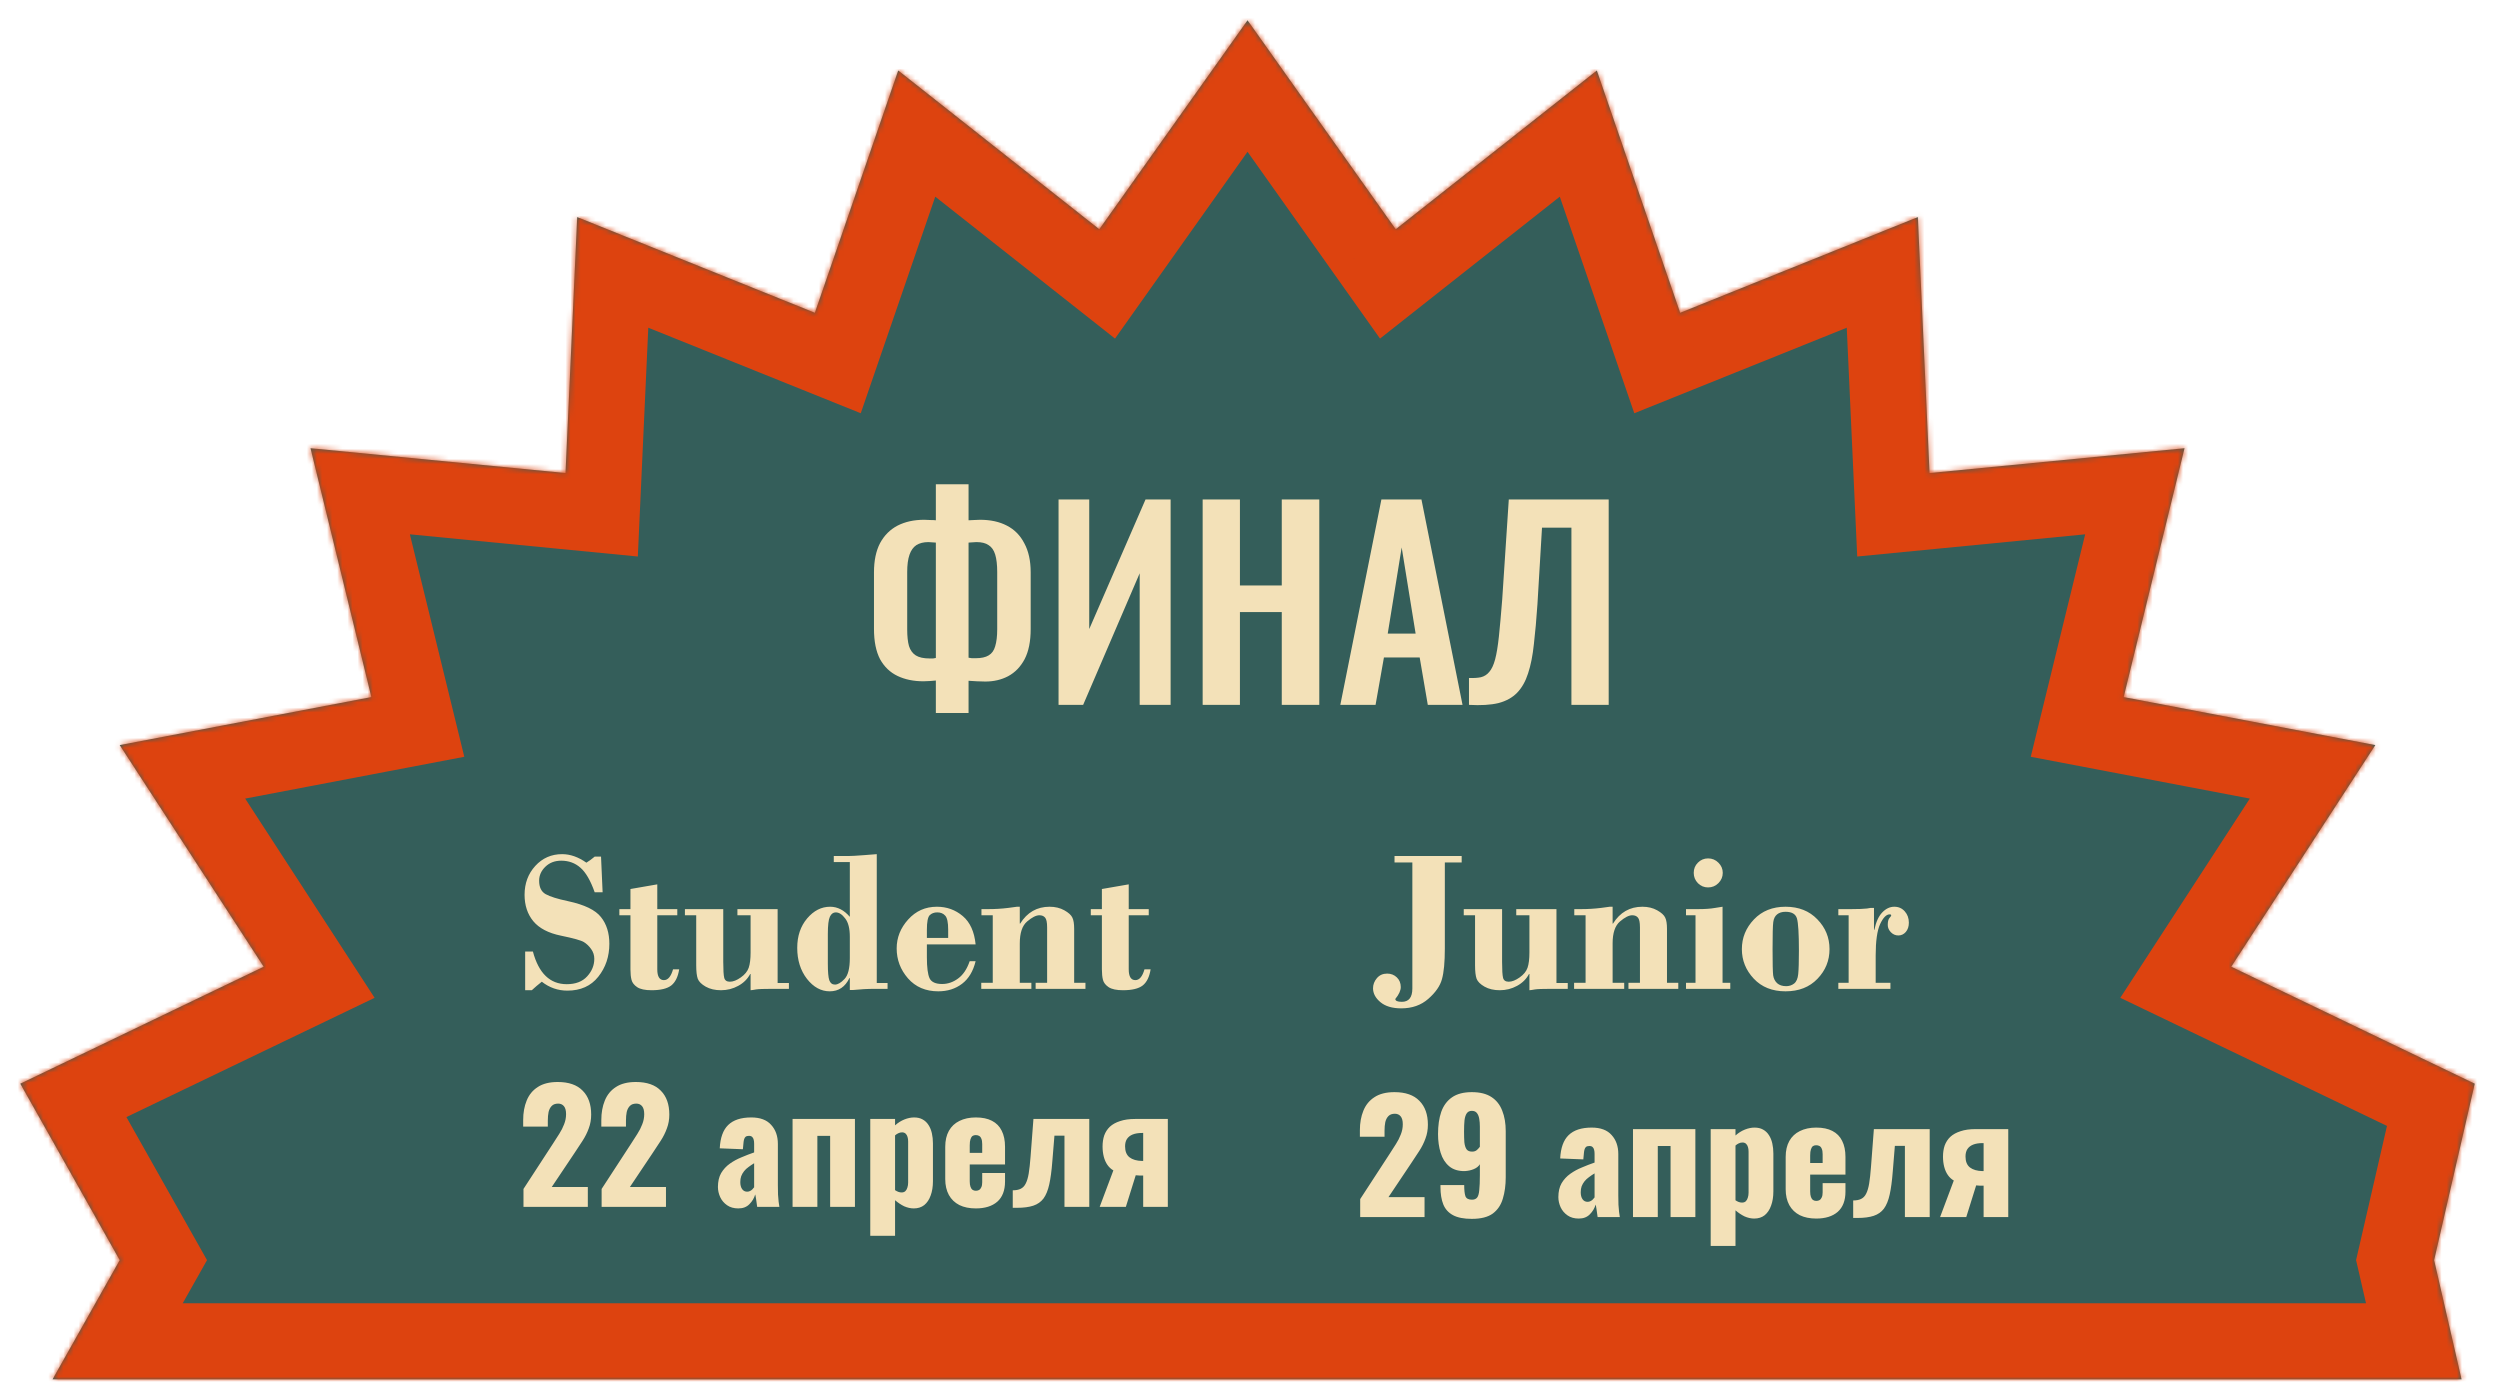 <svg width="493" height="276" viewBox="0 0 493 276" fill="none" xmlns="http://www.w3.org/2000/svg">
<g filter="url(#filter0_d_20_13)">
<mask id="path-1-inside-1_20_13" fill="white">
<path fill-rule="evenodd" clip-rule="evenodd" d="M275.24 41.211L246.011 0L216.783 41.211L177.128 9.904L160.693 57.68L113.825 38.813L111.516 89.284L61.231 84.387L73.235 133.463L23.606 142.931L52 186.638L4 209.704L23.606 244.5L10.365 268H485.422L480.011 244.5L488.023 209.704L440 186.638L468.416 142.931L418.788 133.463L430.792 84.387L380.507 89.284L378.198 38.813L331.329 57.68L314.895 9.904L275.24 41.211Z"/>
</mask>
<path fill-rule="evenodd" clip-rule="evenodd" d="M275.24 41.211L246.011 0L216.783 41.211L177.128 9.904L160.693 57.68L113.825 38.813L111.516 89.284L61.231 84.387L73.235 133.463L23.606 142.931L52 186.638L4 209.704L23.606 244.5L10.365 268H485.422L480.011 244.5L488.023 209.704L440 186.638L468.416 142.931L418.788 133.463L430.792 84.387L380.507 89.284L378.198 38.813L331.329 57.68L314.895 9.904L275.24 41.211Z" fill="#345E5A"/>
<path d="M246.011 0L258.246 -8.678L246.011 -25.928L233.776 -8.678L246.011 0ZM275.24 41.211L263.005 49.888L272.14 62.769L284.535 52.984L275.24 41.211ZM216.783 41.211L207.488 52.984L219.882 62.769L229.018 49.888L216.783 41.211ZM177.128 9.904L186.422 -1.869L169.823 -14.974L162.943 5.025L177.128 9.904ZM160.693 57.68L155.092 71.595L169.741 77.491L174.878 62.559L160.693 57.68ZM113.825 38.813L119.426 24.898L99.807 17.001L98.84 38.128L113.825 38.813ZM111.516 89.284L110.062 104.214L125.779 105.744L126.5 89.97L111.516 89.284ZM61.231 84.387L62.685 69.457L41.635 67.407L46.66 87.951L61.231 84.387ZM73.235 133.463L76.046 148.197L91.557 145.238L87.805 129.899L73.235 133.463ZM23.606 142.931L20.795 128.197L-1.135 132.381L11.028 151.103L23.606 142.931ZM52 186.638L58.497 200.158L73.871 192.77L64.579 178.466L52 186.638ZM4 209.704L-2.497 196.184L-16.928 203.119L-9.068 217.068L4 209.704ZM23.606 244.5L36.675 251.863L40.824 244.5L36.675 237.137L23.606 244.5ZM10.365 268L-2.703 260.637L-15.304 283H10.365V268ZM485.422 268V283H504.268L500.039 264.634L485.422 268ZM480.011 244.5L465.394 241.134L464.619 244.5L465.394 247.866L480.011 244.5ZM488.023 209.704L502.64 213.07L505.332 201.378L494.517 196.183L488.023 209.704ZM440 186.638L427.424 178.462L418.122 192.77L433.506 200.159L440 186.638ZM468.416 142.931L480.992 151.107L493.166 132.382L471.227 128.197L468.416 142.931ZM418.788 133.463L404.218 129.899L400.466 145.238L415.977 148.197L418.788 133.463ZM430.792 84.387L445.363 87.951L450.388 67.407L429.338 69.457L430.792 84.387ZM380.507 89.284L365.522 89.97L366.244 105.744L381.961 104.214L380.507 89.284ZM378.198 38.813L393.182 38.128L392.216 17.001L372.597 24.899L378.198 38.813ZM331.329 57.68L317.145 62.559L322.282 77.491L336.931 71.595L331.329 57.68ZM314.895 9.904L329.079 5.025L322.2 -14.974L305.6 -1.869L314.895 9.904ZM233.776 8.678L263.005 49.888L287.475 32.533L258.246 -8.678L233.776 8.678ZM229.018 49.888L258.246 8.678L233.776 -8.678L204.548 32.533L229.018 49.888ZM167.833 21.677L207.488 52.984L226.077 29.437L186.422 -1.869L167.833 21.677ZM174.878 62.559L191.312 14.783L162.943 5.025L146.509 52.801L174.878 62.559ZM108.223 52.728L155.092 71.595L166.295 43.765L119.426 24.898L108.223 52.728ZM126.5 89.97L128.809 39.499L98.84 38.128L96.532 88.599L126.5 89.97ZM59.776 99.316L110.062 104.214L112.97 74.355L62.685 69.457L59.776 99.316ZM87.805 129.899L75.801 80.823L46.66 87.951L58.664 137.027L87.805 129.899ZM26.417 157.665L76.046 148.197L70.424 118.729L20.795 128.197L26.417 157.665ZM64.579 178.466L36.185 134.759L11.028 151.103L39.421 194.809L64.579 178.466ZM10.497 223.224L58.497 200.158L45.503 173.118L-2.497 196.184L10.497 223.224ZM36.675 237.137L17.068 202.341L-9.068 217.068L10.538 251.863L36.675 237.137ZM23.433 275.363L36.675 251.863L10.538 237.137L-2.703 260.637L23.433 275.363ZM10.365 283H485.422V253H10.365V283ZM465.394 247.866L470.804 271.366L500.039 264.634L494.629 241.134L465.394 247.866ZM473.405 206.338L465.394 241.134L494.629 247.866L502.64 213.07L473.405 206.338ZM433.506 200.159L481.528 223.225L494.517 196.183L446.494 173.117L433.506 200.159ZM455.841 134.755L427.424 178.462L452.576 194.814L480.992 151.107L455.841 134.755ZM415.977 148.197L465.605 157.665L471.227 128.197L421.599 118.729L415.977 148.197ZM416.222 80.823L404.218 129.899L433.358 137.027L445.363 87.951L416.222 80.823ZM381.961 104.214L432.246 99.316L429.338 69.457L379.053 74.355L381.961 104.214ZM363.214 39.499L365.522 89.97L395.491 88.599L393.182 38.128L363.214 39.499ZM336.931 71.595L383.799 52.728L372.597 24.899L325.728 43.765L336.931 71.595ZM300.711 14.783L317.145 62.559L345.514 52.801L329.079 5.025L300.711 14.783ZM284.535 52.984L324.19 21.677L305.6 -1.869L265.945 29.437L284.535 52.984Z" fill="#DD430F" mask="url(#path-1-inside-1_20_13)"/>
<path d="M118.523 164.926L118.836 171.957H117.273C116.453 169.639 115.516 168.025 114.461 167.113C113.419 166.189 112.156 165.727 110.672 165.727C109.409 165.727 108.367 166.124 107.547 166.918C106.727 167.712 106.316 168.63 106.316 169.672C106.316 170.961 106.746 171.846 107.605 172.328C108.465 172.81 109.943 173.272 112.039 173.715C115.255 174.405 117.41 175.447 118.504 176.84C119.611 178.22 120.164 179.978 120.164 182.113C120.164 184.626 119.435 186.794 117.977 188.617C116.531 190.44 114.5 191.352 111.883 191.352C110.021 191.352 108.341 190.766 106.844 189.594C106.115 190.167 105.457 190.727 104.871 191.273H103.562V183.637H105.086C106.232 187.934 108.458 190.082 111.766 190.082C113.51 190.082 114.852 189.568 115.789 188.539C116.727 187.51 117.195 186.358 117.195 185.082C117.195 184.366 116.987 183.721 116.57 183.148C116.167 182.576 115.691 182.12 115.145 181.781C114.598 181.443 113.087 181.02 110.613 180.512C108.139 180.004 106.323 179.053 105.164 177.66C104.018 176.267 103.445 174.529 103.445 172.445C103.445 170.206 104.148 168.311 105.555 166.762C106.974 165.212 108.738 164.438 110.848 164.438C112.449 164.438 114.044 164.997 115.633 166.117C116.141 165.818 116.688 165.421 117.273 164.926H118.523ZM129.617 170.395V175.277H133.562V176.488H129.617V187.152C129.617 188.572 130.053 189.281 130.926 189.281C131.72 189.281 132.319 188.572 132.723 187.152H133.934C133.699 188.637 133.178 189.698 132.371 190.336C131.564 190.961 130.268 191.273 128.484 191.273C127.208 191.273 126.264 191.072 125.652 190.668C125.053 190.264 124.682 189.789 124.539 189.242C124.396 188.695 124.324 187.999 124.324 187.152V176.488H122.137V175.277H124.324V171.312L129.617 170.395ZM153.348 175.277V189.848H155.574V191H152.293C150.652 191 149.585 191.039 149.09 191.117C148.608 191.208 148.25 191.26 148.016 191.273V188.07H147.938C147.417 189.06 146.629 189.841 145.574 190.414C144.533 190.987 143.4 191.273 142.176 191.273C141.004 191.273 140.001 191.039 139.168 190.57C138.348 190.102 137.827 189.587 137.605 189.027C137.397 188.454 137.293 187.549 137.293 186.312V176.488H135.066V175.277H142.625V185.688C142.625 187.276 142.69 188.324 142.82 188.832C142.951 189.34 143.322 189.594 143.934 189.594C144.572 189.594 145.288 189.314 146.082 188.754C146.876 188.194 147.397 187.556 147.645 186.84C147.892 186.124 148.016 185.121 148.016 183.832V176.488H145.418V175.277H153.348ZM172.898 164.438V189.848H175.027V191H172.586C171.792 191 171.049 191.02 170.359 191.059L168.133 191.234H167.586V188.871H167.508C166.674 190.616 165.379 191.488 163.621 191.488C161.915 191.488 160.418 190.668 159.129 189.027C157.853 187.374 157.215 185.336 157.215 182.914C157.215 180.583 157.866 178.65 159.168 177.113C160.47 175.577 161.98 174.809 163.699 174.809C165.158 174.809 166.453 175.473 167.586 176.801V166H164.422V164.809H167.215C167.853 164.809 168.921 164.75 170.418 164.633C171.915 164.503 172.742 164.438 172.898 164.438ZM167.586 184.926V180.727C167.586 179.099 167.28 177.895 166.668 177.113C166.069 176.319 165.451 175.922 164.812 175.922C164.318 175.922 163.934 176.202 163.66 176.762C163.387 177.322 163.25 178.454 163.25 180.16V186.039C163.25 187.667 163.348 188.76 163.543 189.32C163.751 189.88 164.122 190.16 164.656 190.16C165.216 190.16 165.841 189.796 166.531 189.066C167.234 188.337 167.586 186.957 167.586 184.926ZM192.391 182.23H182.781V184.77C182.781 186.762 182.957 188.142 183.309 188.91C183.673 189.665 184.5 190.043 185.789 190.043C186.922 190.043 187.977 189.678 188.953 188.949C189.943 188.22 190.698 187.087 191.219 185.551H192.391C191.909 187.53 191.017 189.014 189.715 190.004C188.413 190.993 186.85 191.488 185.027 191.488C182.54 191.488 180.548 190.635 179.051 188.93C177.566 187.224 176.824 185.258 176.824 183.031C176.824 180.896 177.579 178.995 179.09 177.328C180.6 175.648 182.488 174.809 184.754 174.809C186.707 174.809 188.406 175.421 189.852 176.645C191.297 177.868 192.143 179.73 192.391 182.23ZM182.781 180.961H186.98V179.32C186.98 177.901 186.785 176.983 186.395 176.566C186.017 176.137 185.496 175.922 184.832 175.922C184.207 175.922 183.706 176.111 183.328 176.488C182.964 176.866 182.781 177.823 182.781 179.359V180.961ZM201.102 174.809V178.129H201.18C202.56 175.915 204.493 174.809 206.98 174.809C208.087 174.809 209.057 175.043 209.891 175.512C210.724 175.98 211.251 176.462 211.473 176.957C211.707 177.439 211.824 178.174 211.824 179.164V189.809H214.051V191H204.227V189.809H206.492V178.871C206.492 177.882 206.355 177.237 206.082 176.938C205.822 176.638 205.451 176.488 204.969 176.488C204.318 176.488 203.51 176.898 202.547 177.719C201.583 178.539 201.102 179.978 201.102 182.035V189.809H203.387V191H193.504V189.809H195.77V176.488H193.543V175.277H194.969C196.258 175.277 197.534 175.199 198.797 175.043L200.535 174.809H201.102ZM222.586 170.395V175.277H226.531V176.488H222.586V187.152C222.586 188.572 223.022 189.281 223.895 189.281C224.689 189.281 225.288 188.572 225.691 187.152H226.902C226.668 188.637 226.147 189.698 225.34 190.336C224.533 190.961 223.237 191.273 221.453 191.273C220.177 191.273 219.233 191.072 218.621 190.668C218.022 190.264 217.651 189.789 217.508 189.242C217.365 188.695 217.293 187.999 217.293 187.152V176.488H215.105V175.277H217.293V171.312L222.586 170.395Z" fill="#F3E1B8"/>
<path d="M103.23 234V230.46L109.05 221.52C109.49 220.86 109.9 220.22 110.28 219.6C110.68 218.98 111 218.35 111.24 217.71C111.5 217.07 111.63 216.4 111.63 215.7C111.63 215 111.49 214.48 111.21 214.14C110.93 213.8 110.55 213.63 110.07 213.63C109.53 213.63 109.11 213.78 108.81 214.08C108.51 214.38 108.3 214.78 108.18 215.28C108.08 215.78 108.03 216.34 108.03 216.96V218.16H103.17V216.87C103.17 215.43 103.4 214.15 103.86 213.03C104.32 211.89 105.05 211 106.05 210.36C107.05 209.7 108.36 209.37 109.98 209.37C112.16 209.37 113.8 209.94 114.9 211.08C116.02 212.2 116.58 213.77 116.58 215.79C116.58 216.77 116.42 217.68 116.1 218.52C115.8 219.36 115.39 220.18 114.87 220.98C114.37 221.76 113.83 222.58 113.25 223.44L108.81 230.07H115.92V234H103.23ZM118.64 234V230.46L124.46 221.52C124.9 220.86 125.31 220.22 125.69 219.6C126.09 218.98 126.41 218.35 126.65 217.71C126.91 217.07 127.04 216.4 127.04 215.7C127.04 215 126.9 214.48 126.62 214.14C126.34 213.8 125.96 213.63 125.48 213.63C124.94 213.63 124.52 213.78 124.22 214.08C123.92 214.38 123.71 214.78 123.59 215.28C123.49 215.78 123.44 216.34 123.44 216.96V218.16H118.58V216.87C118.58 215.43 118.81 214.15 119.27 213.03C119.73 211.89 120.46 211 121.46 210.36C122.46 209.7 123.77 209.37 125.39 209.37C127.57 209.37 129.21 209.94 130.31 211.08C131.43 212.2 131.99 213.77 131.99 215.79C131.99 216.77 131.83 217.68 131.51 218.52C131.21 219.36 130.8 220.18 130.28 220.98C129.78 221.76 129.24 222.58 128.66 223.44L124.22 230.07H131.33V234H118.64ZM145.596 234.3C144.716 234.3 143.976 234.09 143.376 233.67C142.776 233.25 142.326 232.72 142.026 232.08C141.726 231.42 141.576 230.75 141.576 230.07C141.576 228.99 141.786 228.08 142.206 227.34C142.646 226.6 143.216 225.98 143.916 225.48C144.616 224.98 145.386 224.56 146.226 224.22C147.066 223.86 147.896 223.54 148.716 223.26V221.52C148.716 221.22 148.686 220.96 148.626 220.74C148.566 220.5 148.466 220.32 148.326 220.2C148.186 220.06 147.976 219.99 147.696 219.99C147.416 219.99 147.196 220.05 147.036 220.17C146.896 220.29 146.796 220.46 146.736 220.68C146.676 220.88 146.636 221.11 146.616 221.37L146.496 222.63L141.936 222.45C142.036 220.37 142.586 218.84 143.586 217.86C144.606 216.86 146.126 216.36 148.146 216.36C149.906 216.36 151.216 216.85 152.076 217.83C152.956 218.79 153.396 220.04 153.396 221.58V229.68C153.396 230.4 153.406 231.03 153.426 231.57C153.466 232.11 153.506 232.58 153.546 232.98C153.606 233.38 153.656 233.72 153.696 234H149.316C149.256 233.54 149.186 233.04 149.106 232.5C149.026 231.96 148.966 231.64 148.926 231.54C148.726 232.26 148.346 232.9 147.786 233.46C147.246 234.02 146.516 234.3 145.596 234.3ZM147.336 231C147.536 231 147.716 230.96 147.876 230.88C148.056 230.8 148.216 230.69 148.356 230.55C148.496 230.41 148.616 230.27 148.716 230.13V225.39C148.316 225.63 147.946 225.88 147.606 226.14C147.266 226.38 146.976 226.65 146.736 226.95C146.496 227.25 146.306 227.58 146.166 227.94C146.046 228.28 145.986 228.67 145.986 229.11C145.986 229.69 146.106 230.15 146.346 230.49C146.586 230.83 146.916 231 147.336 231ZM156.294 234V216.66H168.594V234H163.704V219.99H161.184V234H156.294ZM171.616 239.7V216.66H176.506V217.92C177.086 217.4 177.706 217.01 178.366 216.75C179.026 216.49 179.656 216.36 180.256 216.36C180.916 216.36 181.476 216.49 181.936 216.75C182.416 217.01 182.806 217.38 183.106 217.86C183.406 218.32 183.626 218.86 183.766 219.48C183.906 220.1 183.976 220.76 183.976 221.46V228.93C183.976 230.01 183.826 230.95 183.526 231.75C183.246 232.55 182.826 233.18 182.266 233.64C181.706 234.08 181.016 234.3 180.196 234.3C179.576 234.3 178.946 234.16 178.306 233.88C177.686 233.58 177.086 233.18 176.506 232.68V239.7H171.616ZM177.796 231.15C178.116 231.15 178.366 231.06 178.546 230.88C178.726 230.7 178.856 230.47 178.936 230.19C179.036 229.89 179.086 229.56 179.086 229.2V221.1C179.086 220.76 179.046 220.46 178.966 220.2C178.886 219.92 178.756 219.7 178.576 219.54C178.396 219.38 178.166 219.3 177.886 219.3C177.626 219.3 177.376 219.36 177.136 219.48C176.916 219.58 176.706 219.72 176.506 219.9V230.7C176.726 230.84 176.936 230.95 177.136 231.03C177.356 231.11 177.576 231.15 177.796 231.15ZM192.432 234.3C191.172 234.3 190.092 234.08 189.192 233.64C188.292 233.18 187.602 232.52 187.122 231.66C186.642 230.78 186.402 229.73 186.402 228.51V222.15C186.402 220.91 186.642 219.86 187.122 219C187.602 218.14 188.292 217.49 189.192 217.05C190.112 216.59 191.192 216.36 192.432 216.36C193.712 216.36 194.772 216.58 195.612 217.02C196.472 217.46 197.112 218.11 197.532 218.97C197.972 219.83 198.192 220.89 198.192 222.15V225.63H191.232V228.96C191.232 229.4 191.282 229.76 191.382 230.04C191.482 230.32 191.622 230.52 191.802 230.64C191.982 230.76 192.192 230.82 192.432 230.82C192.672 230.82 192.882 230.77 193.062 230.67C193.262 230.55 193.412 230.37 193.512 230.13C193.632 229.89 193.692 229.56 193.692 229.14V227.31H198.192V228.99C198.192 230.75 197.682 232.08 196.662 232.98C195.642 233.86 194.232 234.3 192.432 234.3ZM191.232 223.35H193.692V221.61C193.692 221.15 193.632 220.79 193.512 220.53C193.412 220.27 193.262 220.09 193.062 219.99C192.882 219.89 192.662 219.84 192.402 219.84C192.162 219.84 191.952 219.9 191.772 220.02C191.612 220.14 191.482 220.35 191.382 220.65C191.282 220.93 191.232 221.34 191.232 221.88V223.35ZM199.714 234.18V230.73C200.354 230.73 200.874 230.63 201.274 230.43C201.694 230.23 202.024 229.89 202.264 229.41C202.524 228.91 202.724 228.24 202.864 227.4C203.004 226.54 203.124 225.45 203.224 224.13L203.794 216.66H214.804V234H209.914V219.96H207.934L207.514 225.09C207.374 226.89 207.174 228.38 206.914 229.56C206.654 230.74 206.274 231.67 205.774 232.35C205.274 233.01 204.604 233.48 203.764 233.76C202.924 234.04 201.854 234.18 200.554 234.18H199.714ZM216.856 234L219.556 226.8C219.096 226.54 218.706 226.18 218.386 225.72C218.066 225.26 217.826 224.72 217.666 224.1C217.506 223.48 217.426 222.81 217.426 222.09C217.426 221.29 217.536 220.56 217.756 219.9C217.996 219.24 218.366 218.67 218.866 218.19C219.386 217.71 220.056 217.34 220.876 217.08C221.696 216.8 222.686 216.66 223.846 216.66H230.296V234H225.436V227.82C225.356 227.82 225.136 227.82 224.776 227.82C224.416 227.8 224.146 227.78 223.966 227.76L222.016 234H216.856ZM225.226 224.94C225.266 224.94 225.306 224.94 225.346 224.94C225.386 224.94 225.416 224.94 225.436 224.94V219.42C225.416 219.42 225.386 219.42 225.346 219.42C225.306 219.42 225.266 219.42 225.226 219.42C224.486 219.42 223.866 219.52 223.366 219.72C222.866 219.92 222.486 220.22 222.226 220.62C221.986 221 221.866 221.48 221.866 222.06C221.866 223.04 222.156 223.76 222.736 224.22C223.336 224.68 224.166 224.92 225.226 224.94Z" fill="#F3E1B8"/>
<path d="M284.922 166.078V183.07C284.922 185.74 284.733 187.745 284.355 189.086C283.991 190.427 283.092 191.723 281.66 192.973C280.241 194.223 278.464 194.848 276.328 194.848C274.557 194.848 273.184 194.438 272.207 193.617C271.243 192.81 270.762 191.898 270.762 190.883C270.762 190.154 271.016 189.49 271.523 188.891C272.031 188.292 272.708 187.992 273.555 187.992C274.297 187.992 274.928 188.24 275.449 188.734C275.97 189.229 276.23 189.867 276.23 190.648C276.23 191.339 275.872 192.12 275.156 192.992C275.156 193.37 275.586 193.559 276.445 193.559C277.826 193.559 278.516 192.68 278.516 190.922V166.078H275V164.809H288.242V166.078H284.922ZM306.934 175.277V189.848H309.16V191H305.879C304.238 191 303.171 191.039 302.676 191.117C302.194 191.208 301.836 191.26 301.602 191.273V188.07H301.523C301.003 189.06 300.215 189.841 299.16 190.414C298.118 190.987 296.986 191.273 295.762 191.273C294.59 191.273 293.587 191.039 292.754 190.57C291.934 190.102 291.413 189.587 291.191 189.027C290.983 188.454 290.879 187.549 290.879 186.312V176.488H288.652V175.277H296.211V185.688C296.211 187.276 296.276 188.324 296.406 188.832C296.536 189.34 296.908 189.594 297.52 189.594C298.158 189.594 298.874 189.314 299.668 188.754C300.462 188.194 300.983 187.556 301.23 186.84C301.478 186.124 301.602 185.121 301.602 183.832V176.488H299.004V175.277H306.934ZM318.008 174.809V178.129H318.086C319.466 175.915 321.4 174.809 323.887 174.809C324.993 174.809 325.964 175.043 326.797 175.512C327.63 175.98 328.158 176.462 328.379 176.957C328.613 177.439 328.73 178.174 328.73 179.164V189.809H330.957V191H321.133V189.809H323.398V178.871C323.398 177.882 323.262 177.237 322.988 176.938C322.728 176.638 322.357 176.488 321.875 176.488C321.224 176.488 320.417 176.898 319.453 177.719C318.49 178.539 318.008 179.978 318.008 182.035V189.809H320.293V191H310.41V189.809H312.676V176.488H310.449V175.277H311.875C313.164 175.277 314.44 175.199 315.703 175.043L317.441 174.809H318.008ZM334.004 168.129C334.004 167.335 334.277 166.664 334.824 166.117C335.384 165.557 336.055 165.277 336.836 165.277C337.63 165.277 338.307 165.557 338.867 166.117C339.44 166.677 339.727 167.348 339.727 168.129C339.727 168.91 339.44 169.587 338.867 170.16C338.307 170.72 337.63 171 336.836 171C336.055 171 335.384 170.72 334.824 170.16C334.277 169.587 334.004 168.91 334.004 168.129ZM339.688 174.809V189.809H341.211V191H332.48V189.809H334.355V176.488H332.48V175.277H334.961C336.25 175.277 337.331 175.199 338.203 175.043C339.076 174.887 339.57 174.809 339.688 174.809ZM352.109 191.488C349.492 191.488 347.402 190.655 345.84 188.988C344.277 187.322 343.496 185.382 343.496 183.168C343.496 180.928 344.29 178.975 345.879 177.309C347.467 175.642 349.544 174.809 352.109 174.809C354.701 174.809 356.79 175.635 358.379 177.289C359.98 178.93 360.781 180.889 360.781 183.168C360.781 185.434 359.987 187.387 358.398 189.027C356.823 190.668 354.727 191.488 352.109 191.488ZM352.109 175.805C351.419 175.805 350.866 175.974 350.449 176.312C350.033 176.638 349.779 177.146 349.688 177.836C349.596 178.513 349.551 180.29 349.551 183.168C349.551 185.967 349.59 187.686 349.668 188.324C349.759 188.962 350.02 189.483 350.449 189.887C350.892 190.277 351.484 190.473 352.227 190.473C352.826 190.473 353.346 190.303 353.789 189.965C354.245 189.613 354.518 188.988 354.609 188.09C354.701 187.178 354.746 185.642 354.746 183.48C354.746 180.108 354.616 177.986 354.355 177.113C354.095 176.241 353.346 175.805 352.109 175.805ZM369.551 175.043V179.359H369.629C369.941 177.823 370.456 176.684 371.172 175.941C371.888 175.186 372.682 174.809 373.555 174.809C374.401 174.809 375.091 175.115 375.625 175.727C376.159 176.326 376.426 177.068 376.426 177.953C376.426 178.708 376.224 179.32 375.82 179.789C375.417 180.245 374.928 180.473 374.355 180.473C373.783 180.473 373.288 180.258 372.871 179.828C372.467 179.398 372.266 178.923 372.266 178.402C372.266 177.751 372.376 177.296 372.598 177.035C372.832 176.775 372.949 176.605 372.949 176.527C372.949 176.384 372.845 176.312 372.637 176.312C371.986 176.312 371.361 176.951 370.762 178.227C370.176 179.503 369.883 181.573 369.883 184.438V189.809H372.793V191H362.52V189.809H364.551V176.488H362.52V175.277H365.117C366.497 175.277 367.513 175.238 368.164 175.16L368.867 175.043H369.551Z" fill="#F3E1B8"/>
<path d="M268.23 236V232.46L274.05 223.52C274.49 222.86 274.9 222.22 275.28 221.6C275.68 220.98 276 220.35 276.24 219.71C276.5 219.07 276.63 218.4 276.63 217.7C276.63 217 276.49 216.48 276.21 216.14C275.93 215.8 275.55 215.63 275.07 215.63C274.53 215.63 274.11 215.78 273.81 216.08C273.51 216.38 273.3 216.78 273.18 217.28C273.08 217.78 273.03 218.34 273.03 218.96V220.16H268.17V218.87C268.17 217.43 268.4 216.15 268.86 215.03C269.32 213.89 270.05 213 271.05 212.36C272.05 211.7 273.36 211.37 274.98 211.37C277.16 211.37 278.8 211.94 279.9 213.08C281.02 214.2 281.58 215.77 281.58 217.79C281.58 218.77 281.42 219.68 281.1 220.52C280.8 221.36 280.39 222.18 279.87 222.98C279.37 223.76 278.83 224.58 278.25 225.44L273.81 232.07H280.92V236H268.23ZM290.24 236.36C288.68 236.36 287.45 236.12 286.55 235.64C285.65 235.16 285.01 234.46 284.63 233.54C284.25 232.6 284.06 231.45 284.06 230.09C284.06 230.03 284.06 229.97 284.06 229.91C284.06 229.83 284.06 229.76 284.06 229.7H288.74C288.74 230.68 288.82 231.41 288.98 231.89C289.16 232.35 289.59 232.58 290.27 232.58C290.73 232.58 291.07 232.44 291.29 232.16C291.51 231.88 291.65 231.39 291.71 230.69C291.79 229.97 291.83 228.99 291.83 227.75V225.59C291.57 226.01 291.17 226.33 290.63 226.55C290.11 226.77 289.52 226.9 288.86 226.94C287.58 226.96 286.55 226.64 285.77 225.98C284.99 225.32 284.43 224.43 284.09 223.31C283.75 222.19 283.58 220.97 283.58 219.65C283.58 217.95 283.79 216.49 284.21 215.27C284.65 214.03 285.36 213.07 286.34 212.39C287.32 211.71 288.62 211.37 290.24 211.37C291.84 211.37 293.13 211.69 294.11 212.33C295.09 212.97 295.8 213.87 296.24 215.03C296.7 216.17 296.93 217.52 296.93 219.08V228.14C296.93 229.72 296.74 231.13 296.36 232.37C296 233.61 295.34 234.59 294.38 235.31C293.42 236.01 292.04 236.36 290.24 236.36ZM290.3 223.1C290.7 223.1 291.02 222.99 291.26 222.77C291.5 222.55 291.69 222.34 291.83 222.14V218.18C291.83 217.62 291.79 217.11 291.71 216.65C291.63 216.17 291.48 215.79 291.26 215.51C291.04 215.21 290.7 215.06 290.24 215.06C289.8 215.06 289.47 215.22 289.25 215.54C289.03 215.84 288.88 216.3 288.8 216.92C288.74 217.52 288.71 218.27 288.71 219.17C288.71 219.95 288.73 220.64 288.77 221.24C288.83 221.82 288.97 222.28 289.19 222.62C289.41 222.94 289.78 223.1 290.3 223.1ZM311.329 236.3C310.449 236.3 309.709 236.09 309.109 235.67C308.509 235.25 308.059 234.72 307.759 234.08C307.459 233.42 307.309 232.75 307.309 232.07C307.309 230.99 307.519 230.08 307.939 229.34C308.379 228.6 308.949 227.98 309.649 227.48C310.349 226.98 311.119 226.56 311.959 226.22C312.799 225.86 313.629 225.54 314.449 225.26V223.52C314.449 223.22 314.419 222.96 314.359 222.74C314.299 222.5 314.199 222.32 314.059 222.2C313.919 222.06 313.709 221.99 313.429 221.99C313.149 221.99 312.929 222.05 312.769 222.17C312.629 222.29 312.529 222.46 312.469 222.68C312.409 222.88 312.369 223.11 312.349 223.37L312.229 224.63L307.669 224.45C307.769 222.37 308.319 220.84 309.319 219.86C310.339 218.86 311.859 218.36 313.879 218.36C315.639 218.36 316.949 218.85 317.809 219.83C318.689 220.79 319.129 222.04 319.129 223.58V231.68C319.129 232.4 319.139 233.03 319.159 233.57C319.199 234.11 319.239 234.58 319.279 234.98C319.339 235.38 319.389 235.72 319.429 236H315.049C314.989 235.54 314.919 235.04 314.839 234.5C314.759 233.96 314.699 233.64 314.659 233.54C314.459 234.26 314.079 234.9 313.519 235.46C312.979 236.02 312.249 236.3 311.329 236.3ZM313.069 233C313.269 233 313.449 232.96 313.609 232.88C313.789 232.8 313.949 232.69 314.089 232.55C314.229 232.41 314.349 232.27 314.449 232.13V227.39C314.049 227.63 313.679 227.88 313.339 228.14C312.999 228.38 312.709 228.65 312.469 228.95C312.229 229.25 312.039 229.58 311.899 229.94C311.779 230.28 311.719 230.67 311.719 231.11C311.719 231.69 311.839 232.15 312.079 232.49C312.319 232.83 312.649 233 313.069 233ZM322.026 236V218.66H334.326V236H329.436V221.99H326.916V236H322.026ZM337.348 241.7V218.66H342.238V219.92C342.818 219.4 343.438 219.01 344.098 218.75C344.758 218.49 345.388 218.36 345.988 218.36C346.648 218.36 347.208 218.49 347.668 218.75C348.148 219.01 348.538 219.38 348.838 219.86C349.138 220.32 349.358 220.86 349.498 221.48C349.638 222.1 349.708 222.76 349.708 223.46V230.93C349.708 232.01 349.558 232.95 349.258 233.75C348.978 234.55 348.558 235.18 347.998 235.64C347.438 236.08 346.748 236.3 345.928 236.3C345.308 236.3 344.678 236.16 344.038 235.88C343.418 235.58 342.818 235.18 342.238 234.68V241.7H337.348ZM343.528 233.15C343.848 233.15 344.098 233.06 344.278 232.88C344.458 232.7 344.588 232.47 344.668 232.19C344.768 231.89 344.818 231.56 344.818 231.2V223.1C344.818 222.76 344.778 222.46 344.698 222.2C344.618 221.92 344.488 221.7 344.308 221.54C344.128 221.38 343.898 221.3 343.618 221.3C343.358 221.3 343.108 221.36 342.868 221.48C342.648 221.58 342.438 221.72 342.238 221.9V232.7C342.458 232.84 342.668 232.95 342.868 233.03C343.088 233.11 343.308 233.15 343.528 233.15ZM358.165 236.3C356.905 236.3 355.825 236.08 354.925 235.64C354.025 235.18 353.335 234.52 352.855 233.66C352.375 232.78 352.135 231.73 352.135 230.51V224.15C352.135 222.91 352.375 221.86 352.855 221C353.335 220.14 354.025 219.49 354.925 219.05C355.845 218.59 356.925 218.36 358.165 218.36C359.445 218.36 360.505 218.58 361.345 219.02C362.205 219.46 362.845 220.11 363.265 220.97C363.705 221.83 363.925 222.89 363.925 224.15V227.63H356.965V230.96C356.965 231.4 357.015 231.76 357.115 232.04C357.215 232.32 357.355 232.52 357.535 232.64C357.715 232.76 357.925 232.82 358.165 232.82C358.405 232.82 358.615 232.77 358.795 232.67C358.995 232.55 359.145 232.37 359.245 232.13C359.365 231.89 359.425 231.56 359.425 231.14V229.31H363.925V230.99C363.925 232.75 363.415 234.08 362.395 234.98C361.375 235.86 359.965 236.3 358.165 236.3ZM356.965 225.35H359.425V223.61C359.425 223.15 359.365 222.79 359.245 222.53C359.145 222.27 358.995 222.09 358.795 221.99C358.615 221.89 358.395 221.84 358.135 221.84C357.895 221.84 357.685 221.9 357.505 222.02C357.345 222.14 357.215 222.35 357.115 222.65C357.015 222.93 356.965 223.34 356.965 223.88V225.35ZM365.447 236.18V232.73C366.087 232.73 366.607 232.63 367.007 232.43C367.427 232.23 367.757 231.89 367.997 231.41C368.257 230.91 368.457 230.24 368.597 229.4C368.737 228.54 368.857 227.45 368.957 226.13L369.527 218.66H380.537V236H375.647V221.96H373.667L373.247 227.09C373.107 228.89 372.907 230.38 372.647 231.56C372.387 232.74 372.007 233.67 371.507 234.35C371.007 235.01 370.337 235.48 369.497 235.76C368.657 236.04 367.587 236.18 366.287 236.18H365.447ZM382.588 236L385.288 228.8C384.828 228.54 384.438 228.18 384.118 227.72C383.798 227.26 383.558 226.72 383.398 226.1C383.238 225.48 383.158 224.81 383.158 224.09C383.158 223.29 383.268 222.56 383.488 221.9C383.728 221.24 384.098 220.67 384.598 220.19C385.118 219.71 385.788 219.34 386.608 219.08C387.428 218.8 388.418 218.66 389.578 218.66H396.028V236H391.168V229.82C391.088 229.82 390.868 229.82 390.508 229.82C390.148 229.8 389.878 229.78 389.698 229.76L387.748 236H382.588ZM390.958 226.94C390.998 226.94 391.038 226.94 391.078 226.94C391.118 226.94 391.148 226.94 391.168 226.94V221.42C391.148 221.42 391.118 221.42 391.078 221.42C391.038 221.42 390.998 221.42 390.958 221.42C390.218 221.42 389.598 221.52 389.098 221.72C388.598 221.92 388.218 222.22 387.958 222.62C387.718 223 387.598 223.48 387.598 224.06C387.598 225.04 387.888 225.76 388.468 226.22C389.068 226.68 389.898 226.92 390.958 226.94Z" fill="#F3E1B8"/>
<path d="M184.55 136.6V130.2C184.183 130.233 183.783 130.267 183.35 130.3C182.917 130.333 182.5 130.35 182.1 130.35C180.167 130.35 178.467 130 177 129.3C175.533 128.6 174.383 127.5 173.55 126C172.75 124.467 172.35 122.483 172.35 120.05V108.85C172.35 106.55 172.75 104.633 173.55 103.1C174.383 101.567 175.533 100.417 177 99.65C178.5 98.883 180.25 98.5 182.25 98.5C182.65 98.5 183.067 98.517 183.5 98.55C183.933 98.55 184.283 98.567 184.55 98.6V91.5H191V98.6C191.3 98.567 191.65 98.55 192.05 98.55C192.483 98.517 192.883 98.5 193.25 98.5C195.317 98.5 197.083 98.883 198.55 99.65C200.05 100.417 201.2 101.583 202 103.15C202.833 104.683 203.25 106.583 203.25 108.85V120.05C203.25 122.483 202.85 124.467 202.05 126C201.25 127.5 200.167 128.617 198.8 129.35C197.467 130.05 195.967 130.4 194.3 130.4C193.767 130.4 193.217 130.383 192.65 130.35C192.117 130.317 191.567 130.283 191 130.25V136.6H184.55ZM183.35 125.85C183.55 125.85 183.767 125.85 184 125.85C184.233 125.817 184.417 125.783 184.55 125.75V103C184.317 102.967 184.067 102.95 183.8 102.95C183.567 102.917 183.333 102.9 183.1 102.9C182.133 102.9 181.333 103.1 180.7 103.5C180.1 103.9 179.65 104.533 179.35 105.4C179.05 106.267 178.9 107.4 178.9 108.8V120.1C178.9 121.467 179.017 122.567 179.25 123.4C179.517 124.233 179.967 124.85 180.6 125.25C181.233 125.65 182.15 125.85 183.35 125.85ZM192.4 125.8C193.5 125.8 194.35 125.617 194.95 125.25C195.583 124.883 196.017 124.283 196.25 123.45C196.517 122.583 196.65 121.467 196.65 120.1V108.8C196.65 107.367 196.517 106.217 196.25 105.35C195.983 104.483 195.55 103.867 194.95 103.5C194.383 103.1 193.583 102.9 192.55 102.9C192.283 102.9 192.017 102.917 191.75 102.95C191.483 102.95 191.233 102.967 191 103V125.7C191.2 125.733 191.417 125.767 191.65 125.8C191.917 125.8 192.167 125.8 192.4 125.8ZM208.746 135V94.5H214.796V120.05L225.896 94.5H230.846V135H224.746V109.05L213.596 135H208.746ZM237.164 135V94.5H244.514V111.45H252.764V94.5H260.164V135H252.764V116.7H244.514V135H237.164ZM264.311 135L272.411 94.5H280.311L288.411 135H281.561L279.961 125.65H272.911L271.261 135H264.311ZM273.661 120.95H279.161L276.411 103.95L273.661 120.95ZM289.684 135V129.7C290.617 129.733 291.4 129.683 292.034 129.55C292.7 129.383 293.25 129.033 293.684 128.5C294.15 127.967 294.534 127.15 294.834 126.05C295.134 124.917 295.384 123.4 295.584 121.5C295.784 119.6 296 117.183 296.234 114.25L297.534 94.5H317.234V135H309.884V100.05H304.084L303.184 115.15C302.984 118.117 302.75 120.733 302.484 123C302.25 125.267 301.867 127.2 301.334 128.8C300.834 130.367 300.117 131.633 299.184 132.6C298.25 133.567 297.017 134.25 295.484 134.65C293.95 135.017 292.017 135.133 289.684 135Z" fill="#F3E1B8"/>
</g>
<defs>
<filter id="filter0_d_20_13" x="0" y="0" width="492.023" height="276" filterUnits="userSpaceOnUse" color-interpolation-filters="sRGB">
<feFlood flood-opacity="0" result="BackgroundImageFix"/>
<feColorMatrix in="SourceAlpha" type="matrix" values="0 0 0 0 0 0 0 0 0 0 0 0 0 0 0 0 0 0 127 0" result="hardAlpha"/>
<feOffset dy="4"/>
<feGaussianBlur stdDeviation="2"/>
<feComposite in2="hardAlpha" operator="out"/>
<feColorMatrix type="matrix" values="0 0 0 0 0 0 0 0 0 0 0 0 0 0 0 0 0 0 0.25 0"/>
<feBlend mode="normal" in2="BackgroundImageFix" result="effect1_dropShadow_20_13"/>
<feBlend mode="normal" in="SourceGraphic" in2="effect1_dropShadow_20_13" result="shape"/>
</filter>
</defs>
</svg>
